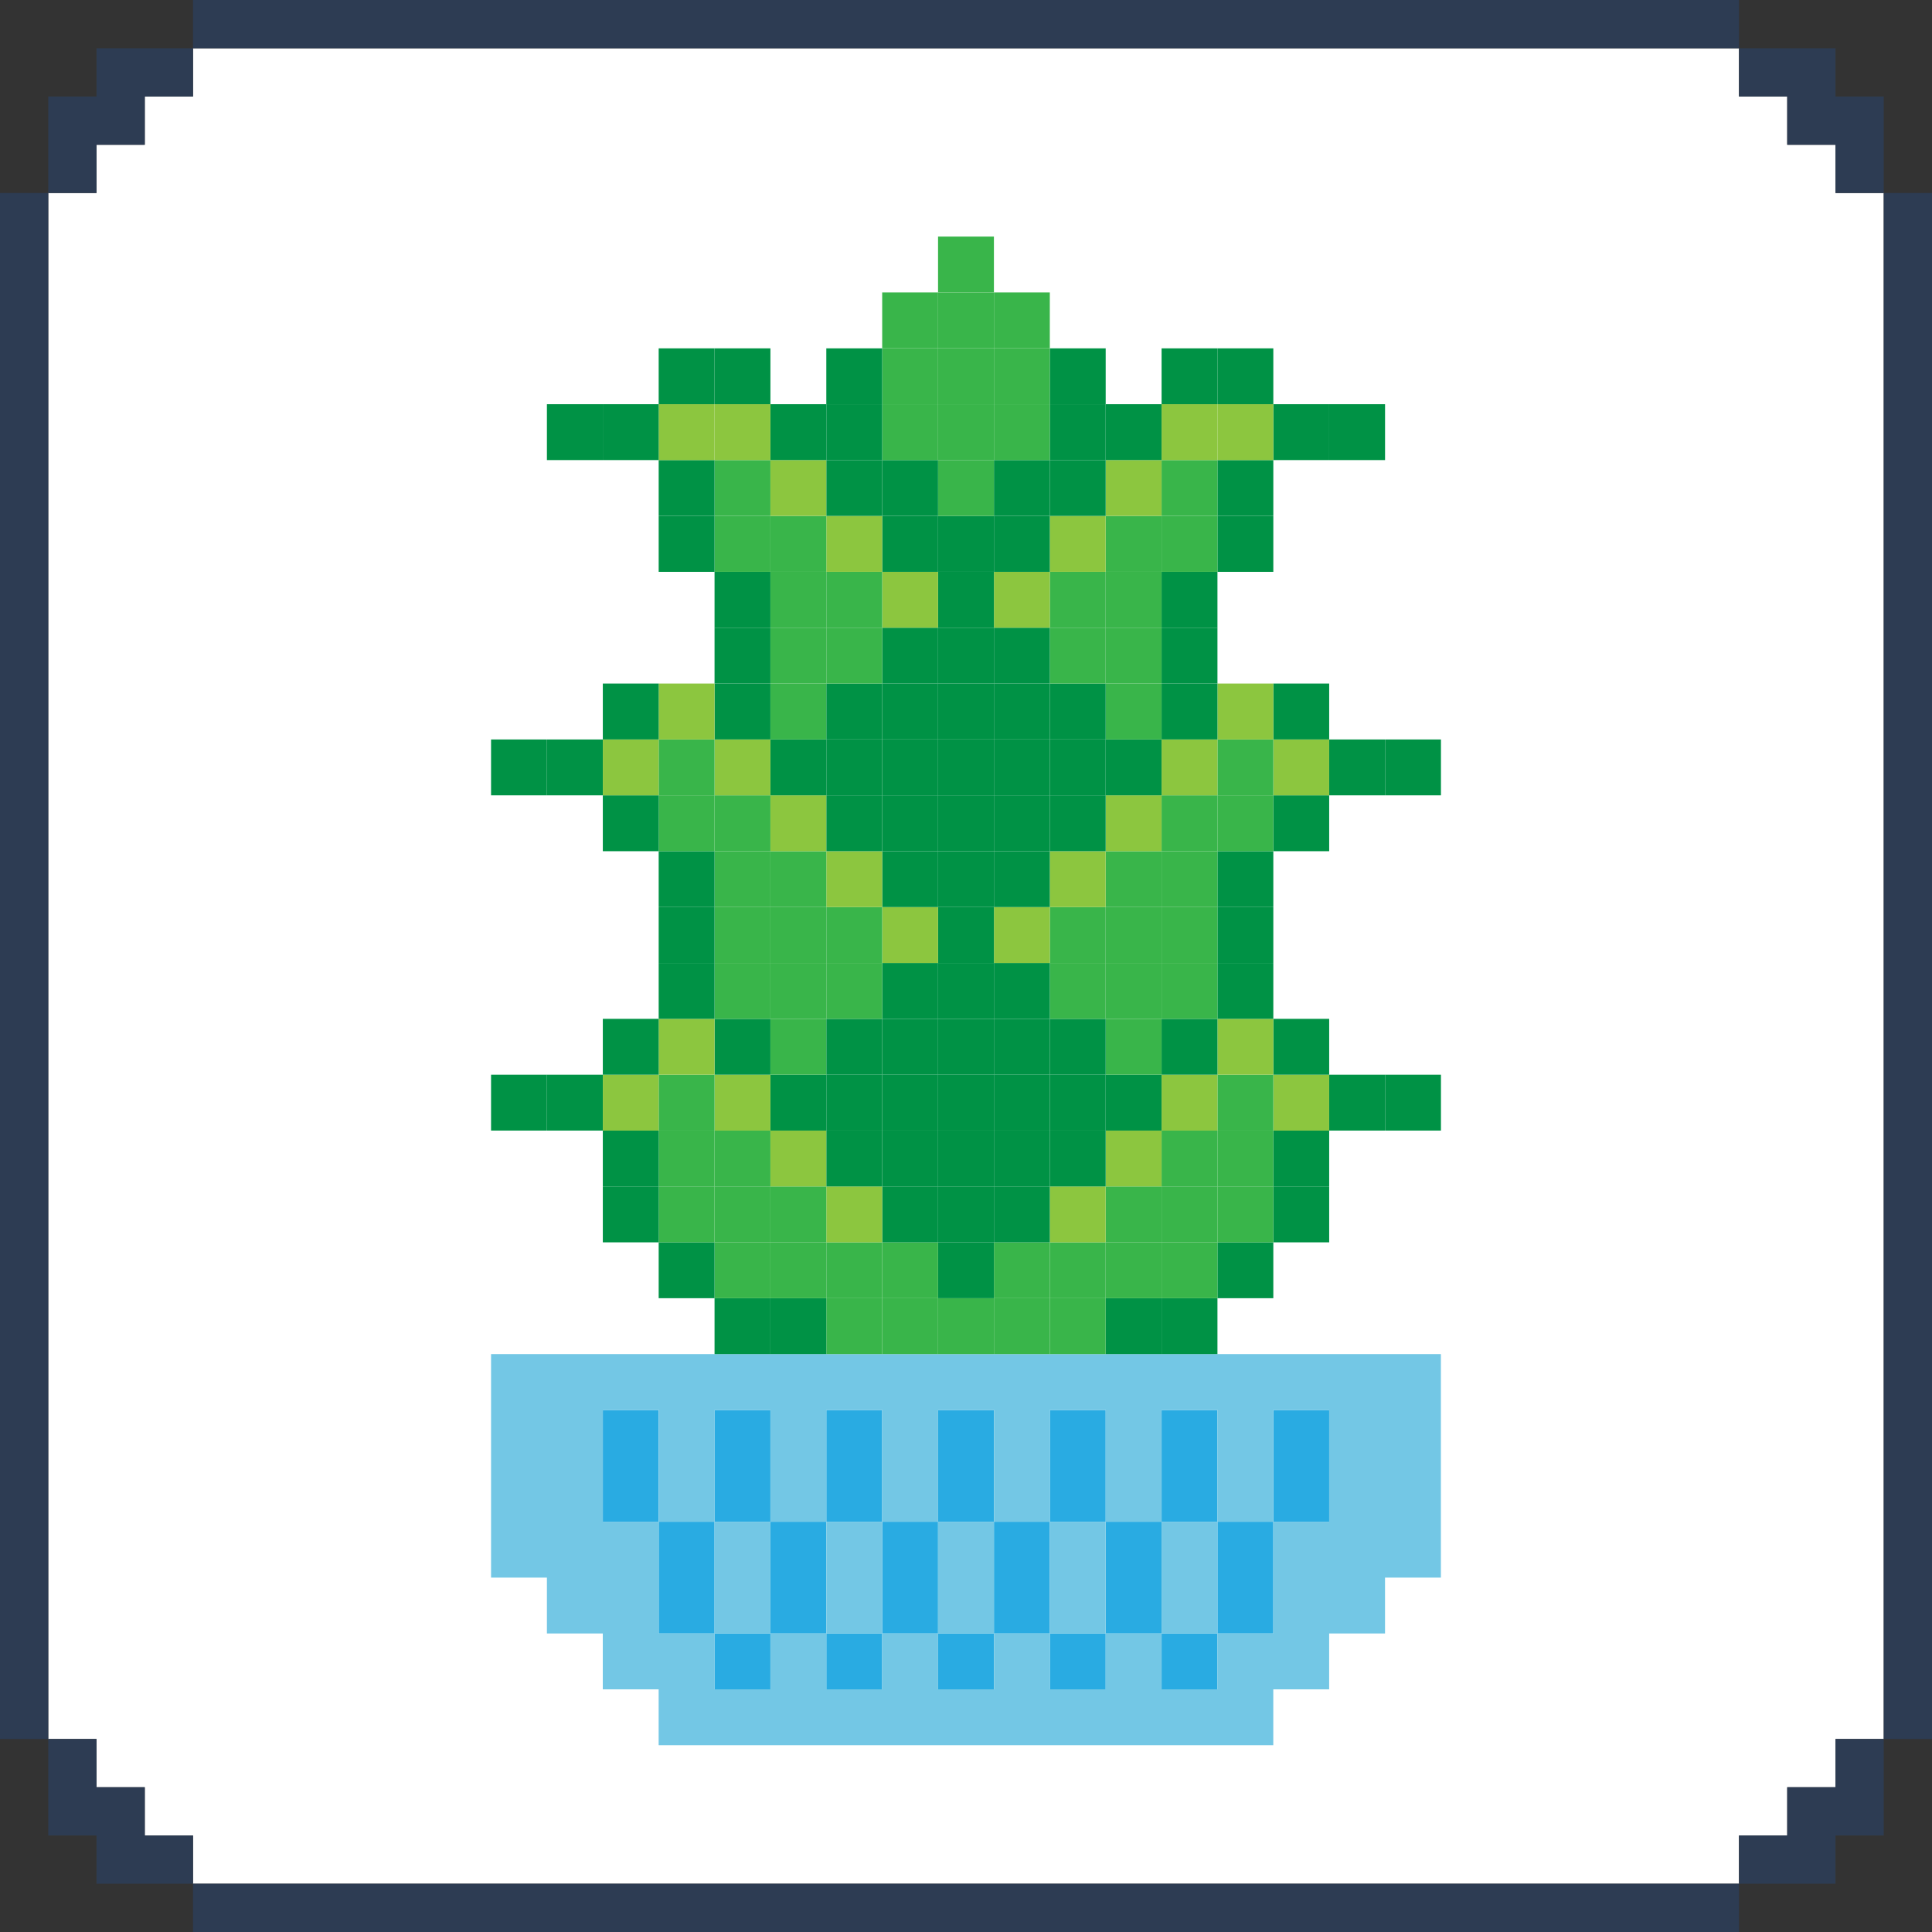 <?xml version="1.0" encoding="UTF-8"?>
<svg id="Layer_1" xmlns="http://www.w3.org/2000/svg" viewBox="0 0 600 600">
  <rect x="0" y="0" width="600" height="600" fill="#333333" stroke="none"/>
  <defs>
    <style>
      .cls-1 {
        fill: #29abe2;
      }

      .cls-2 {
        fill: #39b54a;
      }

      .cls-3 {
        fill: #8cc63f;
      }

      .cls-4 {
        fill: #73c7e5;
      }

      .cls-5 {
        fill: #fff;
      }

      .cls-6 {
        fill: #009245;
      }

      .cls-7 {
        fill: #2d3c53;
      }
    </style>
  </defs>
  <g id="Frame">
    <polygon class="cls-5" points="585.01 59.94 585.01 540.06 570.03 540.06 570.03 555.04 555.04 555.04 555.04 570.03 540.06 570.03 540.06 585.01 59.94 585.01 59.94 570.03 44.96 570.03 44.96 555.04 29.97 555.04 29.97 540.06 14.99 540.06 14.99 59.94 29.97 59.94 29.97 44.96 44.96 44.96 44.96 29.97 59.94 29.97 59.94 14.99 540.06 14.99 540.06 29.97 555.04 29.97 555.04 44.96 570.03 44.96 570.03 59.94 585.01 59.94"/>
    <g>
      <polygon class="cls-7" points="59.94 14.99 59.94 29.97 44.96 29.97 44.96 44.96 29.97 44.96 29.97 59.94 14.99 59.94 14.99 29.97 29.97 29.97 29.97 14.99 59.94 14.99"/>
      <rect class="cls-7" x="59.94" width="480.12" height="14.99"/>
      <polygon class="cls-7" points="59.94 570.03 59.94 585.01 29.97 585.01 29.97 570.03 14.99 570.03 14.99 540.06 29.97 540.06 29.97 555.04 44.96 555.04 44.96 570.03 59.94 570.03"/>
      <rect class="cls-7" y="59.94" width="14.99" height="480.12"/>
      <polygon class="cls-7" points="585.01 540.06 585.01 570.03 570.03 570.03 570.03 585.01 540.06 585.01 540.06 570.03 555.04 570.03 555.04 555.04 570.03 555.04 570.03 540.06 585.01 540.06"/>
      <rect class="cls-7" x="59.94" y="585.01" width="480.12" height="14.99"/>
      <polygon class="cls-7" points="585.01 29.97 585.01 59.94 570.03 59.94 570.03 44.96 555.04 44.96 555.04 29.97 540.06 29.97 540.06 14.99 570.03 14.99 570.03 29.97 585.01 29.97"/>
      <rect class="cls-7" x="585.01" y="59.94" width="14.99" height="480.12"/>
    </g>
  </g>
  <g>
    <g>
      <rect class="cls-1" x="395.44" y="437.88" width="17.35" height="34.71"/>
      <rect class="cls-1" x="378.09" y="472.59" width="17.35" height="34.71"/>
      <rect class="cls-1" x="360.74" y="507.29" width="17.35" height="17.35"/>
      <rect class="cls-1" x="360.74" y="437.88" width="17.35" height="34.71"/>
      <rect class="cls-1" x="343.38" y="472.59" width="17.35" height="34.71"/>
      <rect class="cls-1" x="326.03" y="507.29" width="17.35" height="17.35"/>
      <rect class="cls-1" x="326.03" y="437.88" width="17.35" height="34.71"/>
      <rect class="cls-1" x="308.68" y="472.59" width="17.35" height="34.71"/>
      <rect class="cls-1" x="291.32" y="507.29" width="17.35" height="17.35"/>
      <rect class="cls-1" x="291.32" y="437.88" width="17.35" height="34.71"/>
      <rect class="cls-1" x="273.97" y="472.59" width="17.35" height="34.71"/>
      <rect class="cls-1" x="256.62" y="507.29" width="17.35" height="17.35"/>
      <rect class="cls-1" x="256.62" y="437.88" width="17.35" height="34.71"/>
      <rect class="cls-1" x="239.26" y="472.59" width="17.35" height="34.71"/>
      <rect class="cls-1" x="221.91" y="507.29" width="17.35" height="17.35"/>
      <rect class="cls-1" x="221.91" y="437.88" width="17.35" height="34.71"/>
      <rect class="cls-1" x="204.56" y="472.59" width="17.35" height="34.71"/>
      <rect class="cls-1" x="187.21" y="437.88" width="17.35" height="34.71"/>
    </g>
    <g>
      <path class="cls-4" d="M152.5,420.53v69.41h17.35v17.35h17.35v17.35h17.35v17.35h190.88v-17.35h17.35v-17.35h17.35v-17.35h17.35v-69.41H152.5ZM378.09,507.29v17.35h-17.35v-17.35h-17.35v17.35h-17.35v-17.35h-17.35v17.35h-17.35v-17.35h-17.35v17.35h-17.35v-17.35h-17.35v17.35h-17.35v-17.35h-17.35v-34.71h-17.35v-34.71h17.35v34.71h17.35v-34.71h17.35v34.71h17.35v-34.71h17.35v34.71h17.35v-34.71h17.35v34.71h17.35v-34.71h17.35v34.71h17.35v-34.71h17.35v34.71h17.35v-34.71h17.35v34.71h-17.35v34.71h-17.35Z"/>
      <rect class="cls-4" x="360.74" y="472.59" width="17.35" height="34.71"/>
      <rect class="cls-4" x="326.03" y="472.59" width="17.35" height="34.71"/>
      <rect class="cls-4" x="291.32" y="472.59" width="17.35" height="34.71"/>
      <rect class="cls-4" x="256.62" y="472.59" width="17.35" height="34.71"/>
      <rect class="cls-4" x="221.91" y="472.59" width="17.35" height="34.71"/>
    </g>
    <rect class="cls-6" x="430.15" y="333.76" width="17.35" height="17.35"/>
    <rect class="cls-6" x="430.15" y="229.65" width="17.35" height="17.35"/>
    <rect class="cls-6" x="412.79" y="333.76" width="17.35" height="17.35"/>
    <rect class="cls-6" x="412.79" y="229.65" width="17.35" height="17.35"/>
    <rect class="cls-6" x="412.79" y="125.53" width="17.35" height="17.35"/>
    <rect class="cls-6" x="395.44" y="368.47" width="17.35" height="17.35"/>
    <rect class="cls-6" x="395.44" y="351.12" width="17.35" height="17.35"/>
    <rect class="cls-3" x="395.44" y="333.76" width="17.35" height="17.35"/>
    <rect class="cls-6" x="395.44" y="316.41" width="17.35" height="17.35"/>
    <rect class="cls-6" x="395.44" y="247" width="17.35" height="17.35"/>
    <rect class="cls-3" x="395.44" y="229.65" width="17.35" height="17.35"/>
    <rect class="cls-6" x="395.44" y="212.29" width="17.35" height="17.35"/>
    <rect class="cls-6" x="395.44" y="125.53" width="17.35" height="17.35"/>
    <rect class="cls-6" x="378.09" y="385.82" width="17.35" height="17.35"/>
    <rect class="cls-2" x="378.09" y="368.47" width="17.35" height="17.35"/>
    <rect class="cls-2" x="378.09" y="351.12" width="17.35" height="17.35"/>
    <rect class="cls-2" x="378.09" y="333.76" width="17.35" height="17.35"/>
    <rect class="cls-3" x="378.09" y="316.41" width="17.35" height="17.35"/>
    <rect class="cls-6" x="378.09" y="299.06" width="17.35" height="17.35"/>
    <rect class="cls-6" x="378.09" y="281.71" width="17.35" height="17.35"/>
    <rect class="cls-6" x="378.09" y="264.35" width="17.35" height="17.35"/>
    <rect class="cls-2" x="378.09" y="247" width="17.35" height="17.35"/>
    <rect class="cls-2" x="378.09" y="229.65" width="17.35" height="17.35"/>
    <rect class="cls-3" x="378.09" y="212.29" width="17.35" height="17.35"/>
    <rect class="cls-6" x="378.09" y="160.24" width="17.35" height="17.35"/>
    <rect class="cls-6" x="378.09" y="142.88" width="17.35" height="17.35"/>
    <rect class="cls-3" x="378.09" y="125.53" width="17.35" height="17.35"/>
    <rect class="cls-6" x="378.09" y="108.18" width="17.35" height="17.35"/>
    <rect class="cls-6" x="360.74" y="403.18" width="17.35" height="17.35"/>
    <rect class="cls-2" x="360.74" y="385.82" width="17.35" height="17.35"/>
    <rect class="cls-2" x="360.74" y="368.47" width="17.35" height="17.35"/>
    <rect class="cls-2" x="360.74" y="351.12" width="17.35" height="17.35"/>
    <rect class="cls-3" x="360.74" y="333.76" width="17.35" height="17.35"/>
    <rect class="cls-6" x="360.74" y="316.41" width="17.35" height="17.35"/>
    <rect class="cls-2" x="360.74" y="299.06" width="17.35" height="17.35"/>
    <rect class="cls-2" x="360.74" y="281.71" width="17.35" height="17.35"/>
    <rect class="cls-2" x="360.74" y="264.35" width="17.35" height="17.35"/>
    <rect class="cls-2" x="360.74" y="247" width="17.35" height="17.35"/>
    <rect class="cls-3" x="360.74" y="229.65" width="17.35" height="17.35"/>
    <rect class="cls-6" x="360.74" y="212.29" width="17.35" height="17.35"/>
    <rect class="cls-6" x="360.74" y="194.94" width="17.35" height="17.35"/>
    <rect class="cls-6" x="360.74" y="177.59" width="17.35" height="17.35"/>
    <rect class="cls-2" x="360.74" y="160.24" width="17.35" height="17.35"/>
    <rect class="cls-2" x="360.74" y="142.88" width="17.35" height="17.35"/>
    <rect class="cls-3" x="360.74" y="125.53" width="17.35" height="17.35"/>
    <rect class="cls-6" x="360.74" y="108.18" width="17.35" height="17.35"/>
    <rect class="cls-6" x="343.38" y="403.18" width="17.35" height="17.35"/>
    <rect class="cls-2" x="343.38" y="385.82" width="17.35" height="17.35"/>
    <rect class="cls-2" x="343.38" y="368.47" width="17.35" height="17.35"/>
    <rect class="cls-3" x="343.38" y="351.12" width="17.35" height="17.35"/>
    <rect class="cls-6" x="343.38" y="333.76" width="17.35" height="17.35"/>
    <rect class="cls-2" x="343.38" y="316.41" width="17.35" height="17.35"/>
    <rect class="cls-2" x="343.38" y="299.06" width="17.35" height="17.35"/>
    <rect class="cls-2" x="343.38" y="281.71" width="17.35" height="17.35"/>
    <rect class="cls-2" x="343.38" y="264.35" width="17.35" height="17.35"/>
    <rect class="cls-3" x="343.38" y="247" width="17.35" height="17.35"/>
    <rect class="cls-6" x="343.38" y="229.65" width="17.35" height="17.35"/>
    <rect class="cls-2" x="343.38" y="212.29" width="17.35" height="17.35"/>
    <rect class="cls-2" x="343.38" y="194.94" width="17.35" height="17.35"/>
    <rect class="cls-2" x="343.38" y="177.59" width="17.35" height="17.35"/>
    <rect class="cls-2" x="343.38" y="160.24" width="17.35" height="17.35"/>
    <rect class="cls-3" x="343.38" y="142.88" width="17.35" height="17.35"/>
    <rect class="cls-6" x="343.38" y="125.53" width="17.35" height="17.35"/>
    <rect class="cls-2" x="326.03" y="403.18" width="17.35" height="17.35"/>
    <rect class="cls-2" x="326.03" y="385.82" width="17.35" height="17.35"/>
    <rect class="cls-3" x="326.03" y="368.47" width="17.35" height="17.35"/>
    <rect class="cls-6" x="326.03" y="351.12" width="17.35" height="17.35"/>
    <rect class="cls-6" x="326.03" y="333.76" width="17.35" height="17.35"/>
    <rect class="cls-6" x="326.03" y="316.41" width="17.35" height="17.35"/>
    <rect class="cls-2" x="326.03" y="299.06" width="17.35" height="17.35"/>
    <rect class="cls-2" x="326.03" y="281.71" width="17.35" height="17.35"/>
    <rect class="cls-3" x="326.03" y="264.35" width="17.35" height="17.35"/>
    <rect class="cls-6" x="326.03" y="247" width="17.35" height="17.35"/>
    <rect class="cls-6" x="326.03" y="229.65" width="17.35" height="17.35"/>
    <rect class="cls-6" x="326.03" y="212.29" width="17.35" height="17.35"/>
    <rect class="cls-2" x="326.03" y="194.94" width="17.35" height="17.35"/>
    <rect class="cls-2" x="326.03" y="177.59" width="17.35" height="17.35"/>
    <rect class="cls-3" x="326.03" y="160.24" width="17.35" height="17.35"/>
    <rect class="cls-6" x="326.03" y="142.88" width="17.35" height="17.35"/>
    <rect class="cls-6" x="326.03" y="125.53" width="17.35" height="17.35"/>
    <rect class="cls-6" x="326.03" y="108.18" width="17.35" height="17.35"/>
    <rect class="cls-2" x="308.68" y="403.18" width="17.35" height="17.35"/>
    <rect class="cls-2" x="308.68" y="385.82" width="17.35" height="17.35"/>
    <rect class="cls-6" x="308.68" y="368.47" width="17.35" height="17.35"/>
    <rect class="cls-6" x="308.68" y="351.12" width="17.35" height="17.35"/>
    <rect class="cls-6" x="308.68" y="333.76" width="17.35" height="17.35"/>
    <rect class="cls-6" x="308.68" y="316.41" width="17.35" height="17.35"/>
    <rect class="cls-6" x="308.68" y="299.06" width="17.35" height="17.35"/>
    <rect class="cls-3" x="308.68" y="281.71" width="17.35" height="17.35"/>
    <rect class="cls-6" x="308.68" y="264.35" width="17.35" height="17.35"/>
    <rect class="cls-6" x="308.68" y="247" width="17.35" height="17.35"/>
    <rect class="cls-6" x="308.68" y="229.65" width="17.35" height="17.35"/>
    <rect class="cls-6" x="308.68" y="212.29" width="17.35" height="17.35"/>
    <rect class="cls-6" x="308.68" y="194.94" width="17.35" height="17.35"/>
    <rect class="cls-3" x="308.68" y="177.59" width="17.35" height="17.35"/>
    <rect class="cls-6" x="308.68" y="160.24" width="17.35" height="17.35"/>
    <rect class="cls-6" x="308.68" y="142.88" width="17.35" height="17.35"/>
    <rect class="cls-2" x="308.68" y="125.53" width="17.35" height="17.35"/>
    <rect class="cls-2" x="308.68" y="108.18" width="17.35" height="17.35"/>
    <rect class="cls-2" x="308.68" y="90.82" width="17.35" height="17.35"/>
    <rect class="cls-2" x="291.32" y="403.18" width="17.35" height="17.35"/>
    <rect class="cls-6" x="291.32" y="385.82" width="17.35" height="17.35"/>
    <rect class="cls-6" x="291.32" y="368.47" width="17.35" height="17.35"/>
    <rect class="cls-6" x="291.32" y="351.12" width="17.35" height="17.35"/>
    <rect class="cls-6" x="291.32" y="333.76" width="17.35" height="17.35"/>
    <rect class="cls-6" x="291.32" y="316.41" width="17.35" height="17.35"/>
    <rect class="cls-6" x="291.32" y="299.06" width="17.35" height="17.35"/>
    <rect class="cls-6" x="291.32" y="281.71" width="17.35" height="17.35"/>
    <rect class="cls-6" x="291.32" y="264.35" width="17.35" height="17.35"/>
    <rect class="cls-6" x="291.32" y="247" width="17.35" height="17.35"/>
    <rect class="cls-6" x="291.32" y="229.65" width="17.35" height="17.35"/>
    <rect class="cls-6" x="291.32" y="212.29" width="17.35" height="17.35"/>
    <rect class="cls-6" x="291.32" y="194.94" width="17.35" height="17.35"/>
    <rect class="cls-6" x="291.32" y="177.59" width="17.35" height="17.35"/>
    <rect class="cls-6" x="291.32" y="160.24" width="17.35" height="17.35"/>
    <rect class="cls-2" x="291.32" y="142.88" width="17.35" height="17.35"/>
    <rect class="cls-2" x="291.32" y="125.53" width="17.35" height="17.35"/>
    <rect class="cls-2" x="291.32" y="108.18" width="17.35" height="17.35"/>
    <rect class="cls-2" x="291.32" y="90.82" width="17.35" height="17.35"/>
    <rect class="cls-2" x="291.32" y="73.47" width="17.35" height="17.35"/>
    <rect class="cls-2" x="273.97" y="403.18" width="17.35" height="17.35"/>
    <rect class="cls-2" x="273.97" y="385.82" width="17.35" height="17.35"/>
    <rect class="cls-6" x="273.97" y="368.47" width="17.35" height="17.35"/>
    <rect class="cls-6" x="273.97" y="351.12" width="17.35" height="17.35"/>
    <rect class="cls-6" x="273.97" y="333.76" width="17.35" height="17.35"/>
    <rect class="cls-6" x="273.97" y="316.41" width="17.35" height="17.35"/>
    <rect class="cls-6" x="273.97" y="299.06" width="17.35" height="17.35"/>
    <rect class="cls-3" x="273.97" y="281.71" width="17.35" height="17.35"/>
    <rect class="cls-6" x="273.97" y="264.35" width="17.35" height="17.35"/>
    <rect class="cls-6" x="273.97" y="247" width="17.35" height="17.35"/>
    <rect class="cls-6" x="273.97" y="229.65" width="17.35" height="17.35"/>
    <rect class="cls-6" x="273.97" y="212.29" width="17.35" height="17.35"/>
    <rect class="cls-6" x="273.97" y="194.94" width="17.35" height="17.35"/>
    <rect class="cls-3" x="273.97" y="177.59" width="17.35" height="17.35"/>
    <rect class="cls-6" x="273.97" y="160.24" width="17.35" height="17.35"/>
    <rect class="cls-6" x="273.97" y="142.88" width="17.35" height="17.35"/>
    <rect class="cls-2" x="273.97" y="125.53" width="17.35" height="17.35"/>
    <rect class="cls-2" x="273.97" y="108.18" width="17.35" height="17.35"/>
    <rect class="cls-2" x="273.97" y="90.82" width="17.35" height="17.35"/>
    <rect class="cls-2" x="256.62" y="403.18" width="17.35" height="17.35"/>
    <rect class="cls-2" x="256.62" y="385.82" width="17.35" height="17.35"/>
    <rect class="cls-3" x="256.62" y="368.47" width="17.35" height="17.35"/>
    <rect class="cls-6" x="256.62" y="351.12" width="17.35" height="17.35"/>
    <rect class="cls-6" x="256.62" y="333.76" width="17.35" height="17.35"/>
    <rect class="cls-6" x="256.62" y="316.41" width="17.35" height="17.35"/>
    <rect class="cls-2" x="256.62" y="299.06" width="17.35" height="17.35"/>
    <rect class="cls-2" x="256.62" y="281.71" width="17.35" height="17.35"/>
    <rect class="cls-3" x="256.62" y="264.35" width="17.35" height="17.35"/>
    <rect class="cls-6" x="256.62" y="247" width="17.35" height="17.35"/>
    <rect class="cls-6" x="256.62" y="229.65" width="17.35" height="17.35"/>
    <rect class="cls-6" x="256.62" y="212.29" width="17.35" height="17.35"/>
    <rect class="cls-2" x="256.62" y="194.94" width="17.35" height="17.35"/>
    <rect class="cls-2" x="256.62" y="177.59" width="17.35" height="17.35"/>
    <rect class="cls-3" x="256.62" y="160.24" width="17.35" height="17.35"/>
    <rect class="cls-6" x="256.62" y="142.88" width="17.35" height="17.35"/>
    <rect class="cls-6" x="256.62" y="125.53" width="17.35" height="17.35"/>
    <rect class="cls-6" x="256.62" y="108.18" width="17.35" height="17.35"/>
    <rect class="cls-6" x="239.26" y="403.18" width="17.35" height="17.35"/>
    <rect class="cls-2" x="239.26" y="385.82" width="17.35" height="17.35"/>
    <rect class="cls-2" x="239.26" y="368.47" width="17.35" height="17.35"/>
    <rect class="cls-3" x="239.26" y="351.12" width="17.35" height="17.35"/>
    <rect class="cls-6" x="239.26" y="333.76" width="17.35" height="17.35"/>
    <rect class="cls-2" x="239.26" y="316.41" width="17.35" height="17.35"/>
    <rect class="cls-2" x="239.26" y="299.06" width="17.35" height="17.35"/>
    <rect class="cls-2" x="239.26" y="281.71" width="17.35" height="17.35"/>
    <rect class="cls-2" x="239.26" y="264.35" width="17.35" height="17.35"/>
    <rect class="cls-3" x="239.26" y="247" width="17.35" height="17.35"/>
    <rect class="cls-6" x="239.26" y="229.65" width="17.35" height="17.35"/>
    <rect class="cls-2" x="239.26" y="212.29" width="17.35" height="17.35"/>
    <rect class="cls-2" x="239.26" y="194.94" width="17.35" height="17.35"/>
    <rect class="cls-2" x="239.26" y="177.59" width="17.35" height="17.35"/>
    <rect class="cls-2" x="239.26" y="160.24" width="17.35" height="17.35"/>
    <rect class="cls-3" x="239.26" y="142.88" width="17.35" height="17.35"/>
    <rect class="cls-6" x="239.26" y="125.53" width="17.35" height="17.35"/>
    <rect class="cls-6" x="221.91" y="403.18" width="17.35" height="17.35"/>
    <rect class="cls-2" x="221.91" y="385.82" width="17.35" height="17.35"/>
    <rect class="cls-2" x="221.91" y="368.47" width="17.35" height="17.35"/>
    <rect class="cls-2" x="221.91" y="351.12" width="17.35" height="17.35"/>
    <rect class="cls-3" x="221.91" y="333.76" width="17.35" height="17.35"/>
    <rect class="cls-6" x="221.91" y="316.41" width="17.35" height="17.35"/>
    <rect class="cls-2" x="221.91" y="299.06" width="17.35" height="17.35"/>
    <rect class="cls-2" x="221.91" y="281.71" width="17.35" height="17.35"/>
    <rect class="cls-2" x="221.91" y="264.35" width="17.35" height="17.35"/>
    <rect class="cls-2" x="221.91" y="247" width="17.35" height="17.35"/>
    <rect class="cls-3" x="221.91" y="229.65" width="17.35" height="17.35"/>
    <rect class="cls-6" x="221.91" y="212.29" width="17.35" height="17.35"/>
    <rect class="cls-6" x="221.91" y="194.94" width="17.35" height="17.35"/>
    <rect class="cls-6" x="221.91" y="177.59" width="17.35" height="17.35"/>
    <rect class="cls-2" x="221.91" y="160.24" width="17.35" height="17.35"/>
    <rect class="cls-2" x="221.91" y="142.88" width="17.35" height="17.35"/>
    <rect class="cls-3" x="221.91" y="125.53" width="17.35" height="17.35"/>
    <rect class="cls-6" x="221.91" y="108.18" width="17.35" height="17.35"/>
    <rect class="cls-6" x="204.56" y="385.82" width="17.35" height="17.35"/>
    <rect class="cls-2" x="204.56" y="368.47" width="17.35" height="17.35"/>
    <rect class="cls-2" x="204.56" y="351.12" width="17.35" height="17.35"/>
    <rect class="cls-2" x="204.56" y="333.76" width="17.35" height="17.35"/>
    <rect class="cls-3" x="204.56" y="316.41" width="17.35" height="17.35"/>
    <rect class="cls-6" x="204.56" y="299.06" width="17.35" height="17.35"/>
    <rect class="cls-6" x="204.56" y="281.71" width="17.35" height="17.35"/>
    <rect class="cls-6" x="204.56" y="264.35" width="17.35" height="17.35"/>
    <rect class="cls-2" x="204.56" y="247" width="17.35" height="17.35"/>
    <rect class="cls-2" x="204.56" y="229.65" width="17.35" height="17.35"/>
    <rect class="cls-3" x="204.56" y="212.29" width="17.35" height="17.35"/>
    <rect class="cls-6" x="204.56" y="160.24" width="17.35" height="17.35"/>
    <rect class="cls-6" x="204.56" y="142.88" width="17.35" height="17.35"/>
    <rect class="cls-3" x="204.56" y="125.53" width="17.35" height="17.35"/>
    <rect class="cls-6" x="204.56" y="108.18" width="17.35" height="17.35"/>
    <rect class="cls-6" x="187.21" y="368.47" width="17.35" height="17.35"/>
    <rect class="cls-6" x="187.21" y="351.12" width="17.35" height="17.35"/>
    <rect class="cls-3" x="187.21" y="333.76" width="17.35" height="17.35"/>
    <rect class="cls-6" x="187.21" y="316.41" width="17.35" height="17.35"/>
    <rect class="cls-6" x="187.21" y="247" width="17.35" height="17.35"/>
    <rect class="cls-3" x="187.21" y="229.65" width="17.35" height="17.35"/>
    <rect class="cls-6" x="187.21" y="212.29" width="17.35" height="17.35"/>
    <rect class="cls-6" x="187.21" y="125.53" width="17.35" height="17.35"/>
    <rect class="cls-6" x="169.85" y="333.76" width="17.35" height="17.35"/>
    <rect class="cls-6" x="169.85" y="229.65" width="17.35" height="17.35"/>
    <rect class="cls-6" x="169.85" y="125.53" width="17.35" height="17.35"/>
    <rect class="cls-6" x="152.5" y="333.76" width="17.35" height="17.35"/>
    <rect class="cls-6" x="152.5" y="229.65" width="17.35" height="17.35"/>
  </g>
</svg>
